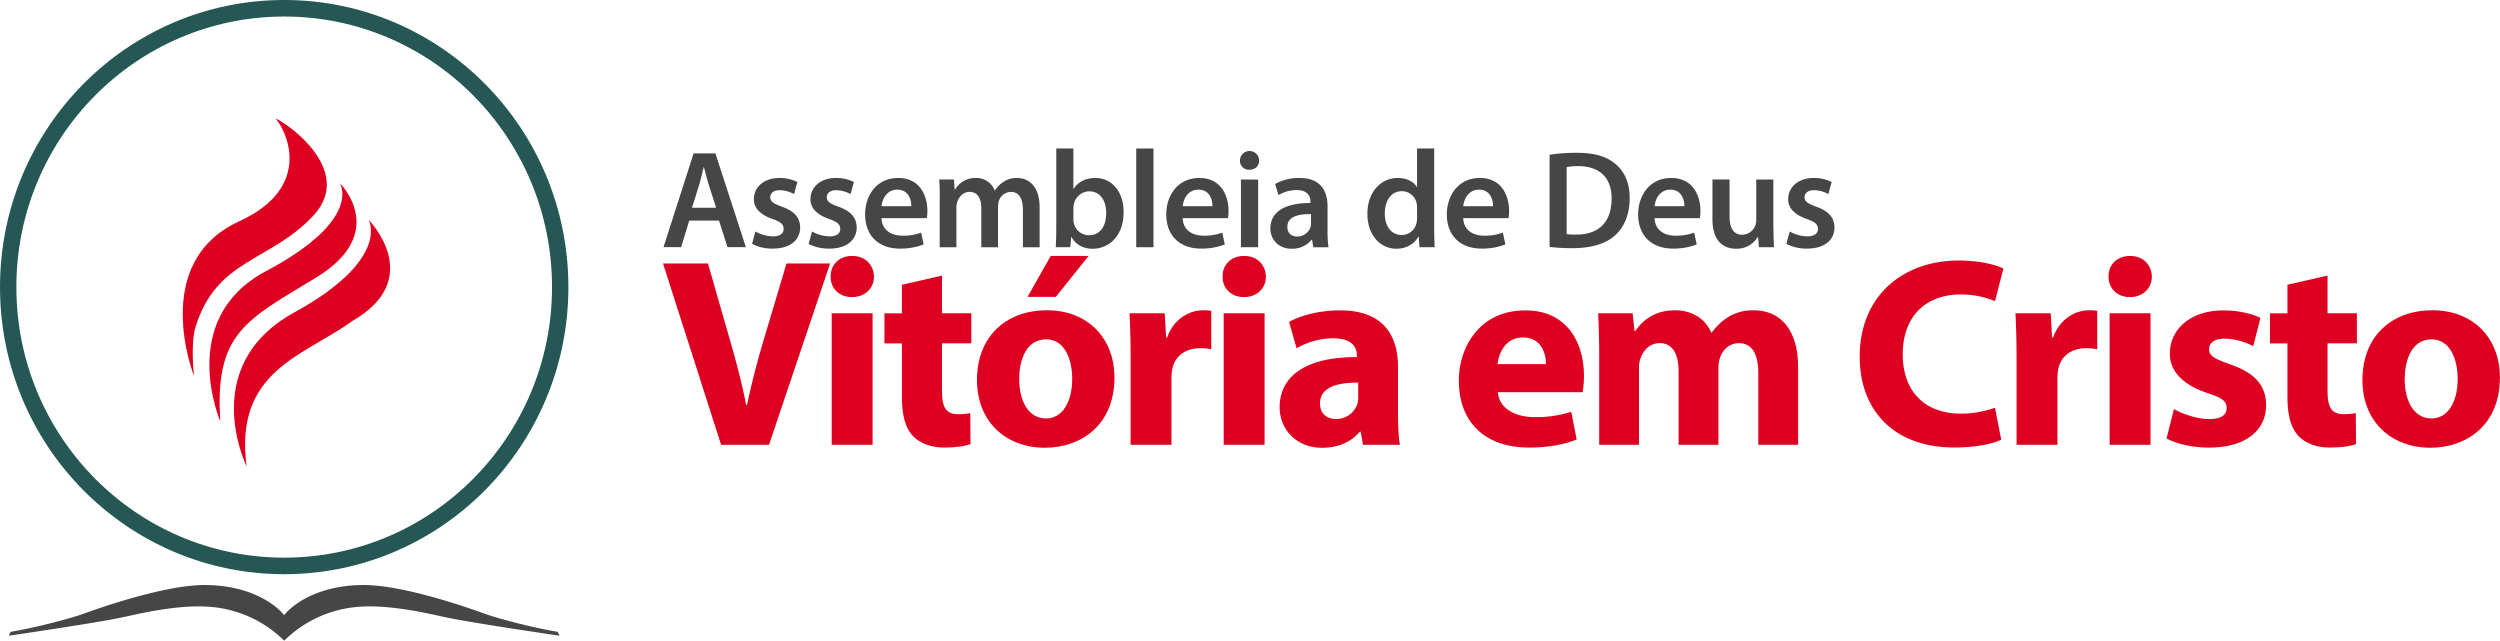 <svg id="Layer_1" data-name="Layer 1" xmlns="http://www.w3.org/2000/svg" viewBox="0 0 1496.05 383.39"><defs><style>.cls-1,.cls-4{fill:#de0021;}.cls-1{fill-rule:evenodd;}.cls-2{fill:#255854;}.cls-3{fill:#464646;}</style></defs><title>logo-advec</title><path class="cls-1" d="M164.86,70.93c6.14,6.5,23.41,40.89-21.69,61.48C89.08,157.1,116.11,225,116.11,225s-2.11-17.47.65-28.47c12.31-41.77,44.93-39.66,70.84-67.59C212.56,102,171.51,73.4,164.86,70.93Z"/><path class="cls-1" d="M203.33,109.56s14.37,21.62-44.18,52.71c-53.88,28.62-27.29,89.92-27.29,89.92-3.59-53.17,15.65-60.72,57.32-86.11C233.48,139.09,203.33,109.56,203.33,109.56Z"/><path class="cls-1" d="M220.54,131.5s13.81,23.44-44.46,55.48-28.5,92.12-28.5,92.12c-7.68-57.43,34.56-66.11,63-86.86C255.45,166.68,220.54,131.5,220.54,131.5Z"/><path class="cls-2" d="M170.07,0C76.14,0,0,76.92,0,171.81S76.14,343.61,170.07,343.61s170.07-76.92,170.07-171.81S264,0,170.07,0Zm0,333.71C81.56,333.71,9.8,261.22,9.8,171.81S81.56,9.9,170.07,9.9s160.27,72.49,160.27,161.9S258.59,333.71,170.07,333.71Z"/><path class="cls-3" d="M170.07,383.39a70.68,70.68,0,0,0-37.1-19.3c-18.88-3.61-43.27,1.7-58.54,5.09S5.29,380.42,5.29,380.42l1.06-2.33C22,375.54,43,369.82,50,367.27s47.72-17.18,72.33-17.18,40.69,9.54,47.71,18c7-8.48,23.1-18,47.71-18s65.33,14.64,72.33,17.18,28,8.27,43.69,10.82l1.06,2.33s-53.88-7.85-69.15-11.24-39.66-8.7-58.54-5.09A70.68,70.68,0,0,0,170.07,383.39Z"/><path class="cls-3" d="M412.45,132l-4.83,15.89H397.06l18-56.08h13.06l18.22,56.08h-11L430.26,132H412.45Zm16.06-7.74L424.1,110.5c-1.08-3.41-2-7.24-2.83-10.48h-0.17c-0.83,3.25-1.66,7.16-2.66,10.48l-4.33,13.81h14.39Z"/><path class="cls-3" d="M452.05,138.54a22.84,22.84,0,0,0,10.4,2.91c4.49,0,6.49-1.83,6.49-4.49s-1.66-4.16-6.66-5.91c-7.9-2.75-11.23-7.07-11.15-11.82,0-7.16,5.91-12.73,15.31-12.73a23.79,23.79,0,0,1,10.73,2.41l-2,7.24a18.2,18.2,0,0,0-8.57-2.33c-3.66,0-5.66,1.75-5.66,4.24s1.91,3.83,7.07,5.66c7.32,2.66,10.73,6.41,10.82,12.4,0,7.32-5.74,12.65-16.47,12.65a26.14,26.14,0,0,1-12.31-2.83Z"/><path class="cls-3" d="M485.92,138.54a22.84,22.84,0,0,0,10.4,2.91c4.49,0,6.49-1.83,6.49-4.49s-1.66-4.16-6.66-5.91c-7.9-2.75-11.23-7.07-11.15-11.82,0-7.16,5.91-12.73,15.31-12.73A23.79,23.79,0,0,1,511,108.92l-2,7.24a18.2,18.2,0,0,0-8.57-2.33c-3.66,0-5.66,1.75-5.66,4.24s1.91,3.83,7.07,5.66c7.32,2.66,10.73,6.41,10.82,12.4,0,7.32-5.74,12.65-16.47,12.65a26.14,26.14,0,0,1-12.31-2.83Z"/><path class="cls-3" d="M527.52,130.55c0.25,7.32,6,10.48,12.48,10.48a30.45,30.45,0,0,0,11.23-1.83l1.5,7.07a38.17,38.17,0,0,1-14.15,2.5c-13.15,0-20.88-8.07-20.88-20.47,0-11.23,6.82-21.8,19.8-21.8,13.15,0,17.47,10.82,17.47,19.72a25.24,25.24,0,0,1-.33,4.33H527.52Zm17.81-7.16c0.08-3.74-1.58-9.9-8.4-9.9-6.32,0-9,5.74-9.4,9.9h17.81Z"/><path class="cls-3" d="M562.38,119.48c0-4.66-.08-8.57-0.33-12.07h8.82l0.42,6h0.25A14,14,0,0,1,584,106.5,11.68,11.68,0,0,1,595.25,114h0.17a15.35,15.35,0,0,1,5-5.08,13.53,13.53,0,0,1,8.15-2.41c6.74,0,13.56,4.58,13.56,17.56v23.88h-10V125.56c0-6.74-2.33-10.73-7.24-10.73a7.81,7.81,0,0,0-7.16,5.41,14.67,14.67,0,0,0-.5,3.41v24.3h-10V124.48c0-5.66-2.25-9.65-7-9.65-3.83,0-6.41,3-7.32,5.82a8.76,8.76,0,0,0-.58,3.33v24h-10V119.48Z"/><path class="cls-3" d="M631.77,147.94c0.17-2.75.33-7.24,0.33-11.4V88.86h10.23V113h0.17c2.5-3.91,6.91-6.49,13-6.49,9.9,0,17,8.24,16.89,20.55,0,14.56-9.24,21.8-18.39,21.8-5.24,0-9.9-2-12.81-7H641l-0.5,6.07h-8.74Zm10.57-16.72a11.29,11.29,0,0,0,.25,2.41,9.44,9.44,0,0,0,9.07,7.16c6.41,0,10.32-5.16,10.32-13.31,0-7.16-3.41-13-10.23-13a9.58,9.58,0,0,0-9.07,7.49,12.25,12.25,0,0,0-.33,2.66v6.57Z"/><path class="cls-3" d="M679.94,88.86h10.32v59.08H679.94V88.86Z"/><path class="cls-3" d="M707.73,130.55c0.25,7.32,6,10.48,12.48,10.48a30.45,30.45,0,0,0,11.23-1.83l1.5,7.07a38.17,38.17,0,0,1-14.15,2.5c-13.15,0-20.88-8.07-20.88-20.47,0-11.23,6.82-21.8,19.8-21.8,13.15,0,17.47,10.82,17.47,19.72a25.24,25.24,0,0,1-.33,4.33H707.73Zm17.81-7.16c0.08-3.74-1.58-9.9-8.4-9.9-6.32,0-9,5.74-9.4,9.9h17.81Z"/><path class="cls-3" d="M753.49,96.1c0,3.08-2.25,5.49-5.82,5.49A5.38,5.38,0,0,1,742,96.1,5.74,5.74,0,0,1,753.49,96.1Zm-10.9,51.84V107.42h10.32v40.52H742.59Z"/><path class="cls-3" d="M785.86,147.94l-0.67-4.49h-0.25a15.05,15.05,0,0,1-12,5.41c-8.15,0-12.73-5.91-12.73-12.06,0-10.23,9.07-15.39,24-15.31v-0.67c0-2.66-1.08-7.07-8.24-7.07a21.46,21.46,0,0,0-10.9,3l-2-6.66a29.17,29.17,0,0,1,14.64-3.58c13,0,16.72,8.24,16.72,17.06v14.64a65,65,0,0,0,.58,9.74h-9.24Zm-1.33-19.8c-7.24-.17-14.15,1.41-14.15,7.57,0,4,2.58,5.82,5.82,5.82a8.29,8.29,0,0,0,8-5.57,7.36,7.36,0,0,0,.33-2.25v-5.57Z"/><path class="cls-3" d="M858.24,88.86v47.68c0,4.16.17,8.65,0.33,11.4h-9.15L849,141.53h-0.17c-2.41,4.49-7.32,7.32-13.23,7.32-9.65,0-17.31-8.24-17.31-20.72-0.08-13.56,8.4-21.63,18.14-21.63,5.57,0,9.57,2.33,11.4,5.33H848v-23h10.23ZM848,124.31a14.41,14.41,0,0,0-.25-2.66,9,9,0,0,0-8.82-7.24c-6.57,0-10.23,5.82-10.23,13.4,0,7.41,3.66,12.81,10.15,12.81a9,9,0,0,0,8.82-7.24,11.4,11.4,0,0,0,.33-3v-6.07Z"/><path class="cls-3" d="M875.63,130.55c0.25,7.32,6,10.48,12.48,10.48a30.45,30.45,0,0,0,11.23-1.83l1.5,7.07a38.17,38.17,0,0,1-14.15,2.5c-13.15,0-20.88-8.07-20.88-20.47,0-11.23,6.82-21.8,19.8-21.8,13.15,0,17.47,10.82,17.47,19.72a25.24,25.24,0,0,1-.33,4.33H875.63Zm17.81-7.16c0.08-3.74-1.58-9.9-8.4-9.9-6.32,0-9,5.74-9.4,9.9h17.81Z"/><path class="cls-3" d="M927.3,92.61a103.3,103.3,0,0,1,16.31-1.17c10.48,0,17.72,2.16,22.88,6.49,5.41,4.41,8.74,11.07,8.74,20.63,0,10-3.41,17.47-8.74,22.3-5.57,5.08-14.48,7.65-25.38,7.65a111.79,111.79,0,0,1-13.81-.75V92.61Zm10.23,47.51a38.07,38.07,0,0,0,5.66.25c13.31,0.08,21.22-7.24,21.22-21.47,0.08-12.4-7.07-19.47-19.89-19.47a32.74,32.74,0,0,0-7,.58v40.11Z"/><path class="cls-3" d="M990.12,130.55c0.25,7.32,6,10.48,12.48,10.48a30.45,30.45,0,0,0,11.23-1.83l1.5,7.07a38.17,38.17,0,0,1-14.15,2.5c-13.15,0-20.88-8.07-20.88-20.47,0-11.23,6.82-21.8,19.8-21.8,13.15,0,17.47,10.82,17.47,19.72a25.24,25.24,0,0,1-.33,4.33H990.12Zm17.81-7.16c0.08-3.74-1.58-9.9-8.4-9.9-6.32,0-9,5.74-9.4,9.9h17.81Z"/><path class="cls-3" d="M1061.25,135.79c0,4.83.17,8.82,0.33,12.15h-9l-0.5-6.16h-0.17a14.65,14.65,0,0,1-13,7.07c-7.41,0-14.15-4.41-14.15-17.64v-23.8H1035v22c0,6.74,2.16,11.07,7.57,11.07a8.62,8.62,0,0,0,7.82-5.49,9.3,9.3,0,0,0,.58-3.16V107.42h10.23v28.37Z"/><path class="cls-3" d="M1071,138.54a22.84,22.84,0,0,0,10.4,2.91c4.49,0,6.49-1.83,6.49-4.49s-1.66-4.16-6.66-5.91c-7.9-2.75-11.23-7.07-11.15-11.82,0-7.16,5.91-12.73,15.31-12.73a23.79,23.79,0,0,1,10.73,2.41l-2,7.24a18.2,18.2,0,0,0-8.57-2.33c-3.66,0-5.66,1.75-5.66,4.24s1.91,3.83,7.07,5.66c7.32,2.66,10.73,6.41,10.82,12.4,0,7.32-5.74,12.65-16.47,12.65a26.14,26.14,0,0,1-12.31-2.83Z"/><path class="cls-4" d="M431.54,266.19L396.76,157.68h26.89l13.2,45.88c3.7,12.88,7.08,25.28,9.66,38.8H447c2.74-13,6.12-25.92,9.82-38.32l13.85-46.37h26.08L460.19,266.19H431.54Z"/><path class="cls-4" d="M523,165.56c0,6.76-5.15,12.24-13.2,12.24-7.73,0-12.88-5.47-12.72-12.24-0.16-7.08,5-12.4,12.88-12.4S522.82,158.48,523,165.56ZM497.71,266.19V187.46h24.47v78.73H497.71Z"/><path class="cls-4" d="M563.71,164.92v22.54h17.55v18H563.71V234c0,9.5,2.25,13.85,9.66,13.85a40,40,0,0,0,7.25-.64l0.16,18.51c-3.22,1.29-9,2.09-15.94,2.09-7.89,0-14.49-2.74-18.35-6.76-4.51-4.67-6.76-12.24-6.76-23.34v-32.2H529.26v-18h10.46V170.39Z"/><path class="cls-4" d="M666.91,225.94c0,28.82-20.45,42-41.54,42-23,0-40.73-15.13-40.73-40.57s16.74-41.7,42-41.7C650.81,185.69,666.91,202.27,666.91,225.94Zm-57,.8c0,13.52,5.63,23.67,16.1,23.67,9.5,0,15.62-9.5,15.62-23.67,0-11.75-4.51-23.67-15.62-23.67C614.27,203.08,609.92,215.15,609.92,226.74Zm41.54-73.57-19.64,24.47h-16.9l13.85-24.47h22.7Z"/><path class="cls-4" d="M676.57,213.38c0-11.59-.32-19.16-0.64-25.92H697l0.81,14.49h0.64c4-11.43,13.68-16.26,21.25-16.26a25.2,25.2,0,0,1,5.15.32v23a35,35,0,0,0-6.6-.64c-9,0-15.13,4.83-16.74,12.4a28.87,28.87,0,0,0-.48,5.47v39.93H676.57V213.38Z"/><path class="cls-4" d="M757.55,165.56c0,6.76-5.15,12.24-13.2,12.24-7.73,0-12.88-5.47-12.72-12.24-0.16-7.08,5-12.4,12.88-12.4S757.39,158.48,757.55,165.56ZM732.28,266.19V187.46h24.47v78.73H732.28Z"/><path class="cls-4" d="M815.67,266.19l-1.45-7.89h-0.48c-5.15,6.28-13.2,9.66-22.54,9.66-15.94,0-25.44-11.59-25.44-24.15,0-20.45,18.35-30.27,46.21-30.11v-1.13c0-4.19-2.25-10.14-14.33-10.14a44.28,44.28,0,0,0-21.73,6l-4.51-15.78c5.47-3.06,16.26-6.92,30.59-6.92,26.24,0,34.61,15.46,34.61,34V247c0,7.57.32,14.81,1.13,19.16H815.67ZM812.78,229c-12.88-.16-22.86,2.9-22.86,12.4,0,6.28,4.19,9.34,9.66,9.34a13.37,13.37,0,0,0,12.72-9,17.56,17.56,0,0,0,.48-4.19V229Z"/><path class="cls-4" d="M896.33,234.63c0.81,10.14,10.79,15,22.22,15a69.34,69.34,0,0,0,21.73-3.22L943.51,263c-8,3.22-17.87,4.83-28.5,4.83-26.73,0-42-15.46-42-40.09,0-20,12.4-42,39.77-42,25.44,0,35.1,19.8,35.1,39.28a58.11,58.11,0,0,1-.81,9.66H896.33Zm28.82-16.74c0-6-2.58-15.94-13.85-15.94-10.3,0-14.49,9.34-15.13,15.94h29Z"/><path class="cls-4" d="M957,212.58c0-9.82-.32-18.19-0.64-25.12H977l1.13,10.63h0.48c3.38-5,10.3-12.4,23.83-12.4,10.14,0,18.19,5.15,21.57,13.36h0.32a35.23,35.23,0,0,1,10.14-9.5,28.4,28.4,0,0,1,15-3.86c15.13,0,26.56,10.63,26.56,34.13v46.37h-23.83V223.36c0-11.43-3.7-18-11.59-18-5.63,0-9.66,3.86-11.27,8.53a20.47,20.47,0,0,0-1,6.28v46h-23.83V222.07c0-10-3.54-16.74-11.27-16.74-6.28,0-10,4.83-11.43,8.85a16.23,16.23,0,0,0-1,6.12v45.88H957V212.58Z"/><path class="cls-4" d="M1197.56,263.13c-4.51,2.25-14.65,4.67-27.85,4.67-37.51,0-56.83-23.34-56.83-54.26,0-37,26.4-57.64,59.25-57.64,12.72,0,22.38,2.58,26.73,4.83l-5,19.48a53,53,0,0,0-20.61-4c-19.48,0-34.61,11.75-34.61,35.9,0,21.73,12.88,35.42,34.77,35.42a61.29,61.29,0,0,0,20.45-3.54Z"/><path class="cls-4" d="M1206.74,213.38c0-11.59-.32-19.16-0.64-25.92h21.09l0.81,14.49h0.64c4-11.43,13.68-16.26,21.25-16.26a25.2,25.2,0,0,1,5.15.32v23a35,35,0,0,0-6.6-.64c-9,0-15.13,4.83-16.74,12.4a28.87,28.87,0,0,0-.48,5.47v39.93h-24.47V213.38Z"/><path class="cls-4" d="M1287.72,165.56c0,6.76-5.15,12.24-13.2,12.24-7.73,0-12.88-5.47-12.72-12.24-0.16-7.08,5-12.4,12.88-12.4S1287.56,158.48,1287.72,165.56Zm-25.28,100.62V187.46h24.47v78.73h-24.47Z"/><path class="cls-4" d="M1300.92,244.77c4.51,2.74,13.85,6,21.09,6,7.41,0,10.46-2.58,10.46-6.6s-2.42-6-11.59-9c-16.26-5.47-22.54-14.33-22.38-23.67,0-14.65,12.56-25.76,32-25.76,9.18,0,17.39,2.09,22.22,4.51l-4.35,16.91a38.63,38.63,0,0,0-17.07-4.51c-6,0-9.34,2.41-9.34,6.44,0,3.7,3.06,5.63,12.72,9,15,5.15,21.25,12.72,21.41,24.31,0,14.65-11.59,25.44-34.13,25.44-10.3,0-19.48-2.25-25.44-5.47Z"/><path class="cls-4" d="M1392.85,164.92v22.54h17.55v18h-17.55V234c0,9.5,2.25,13.85,9.66,13.85a40,40,0,0,0,7.24-.64l0.16,18.51c-3.22,1.29-9,2.09-15.94,2.09-7.89,0-14.49-2.74-18.35-6.76-4.51-4.67-6.76-12.24-6.76-23.34v-32.2h-10.46v-18h10.46V170.39Z"/><path class="cls-4" d="M1496,225.94c0,28.82-20.45,42-41.54,42-23,0-40.73-15.13-40.73-40.57s16.74-41.7,42-41.7C1479.95,185.69,1496,202.27,1496,225.94Zm-57,.8c0,13.52,5.63,23.67,16.1,23.67,9.5,0,15.62-9.5,15.62-23.67,0-11.75-4.51-23.67-15.62-23.67C1443.4,203.08,1439.05,215.15,1439.05,226.74Z"/></svg>